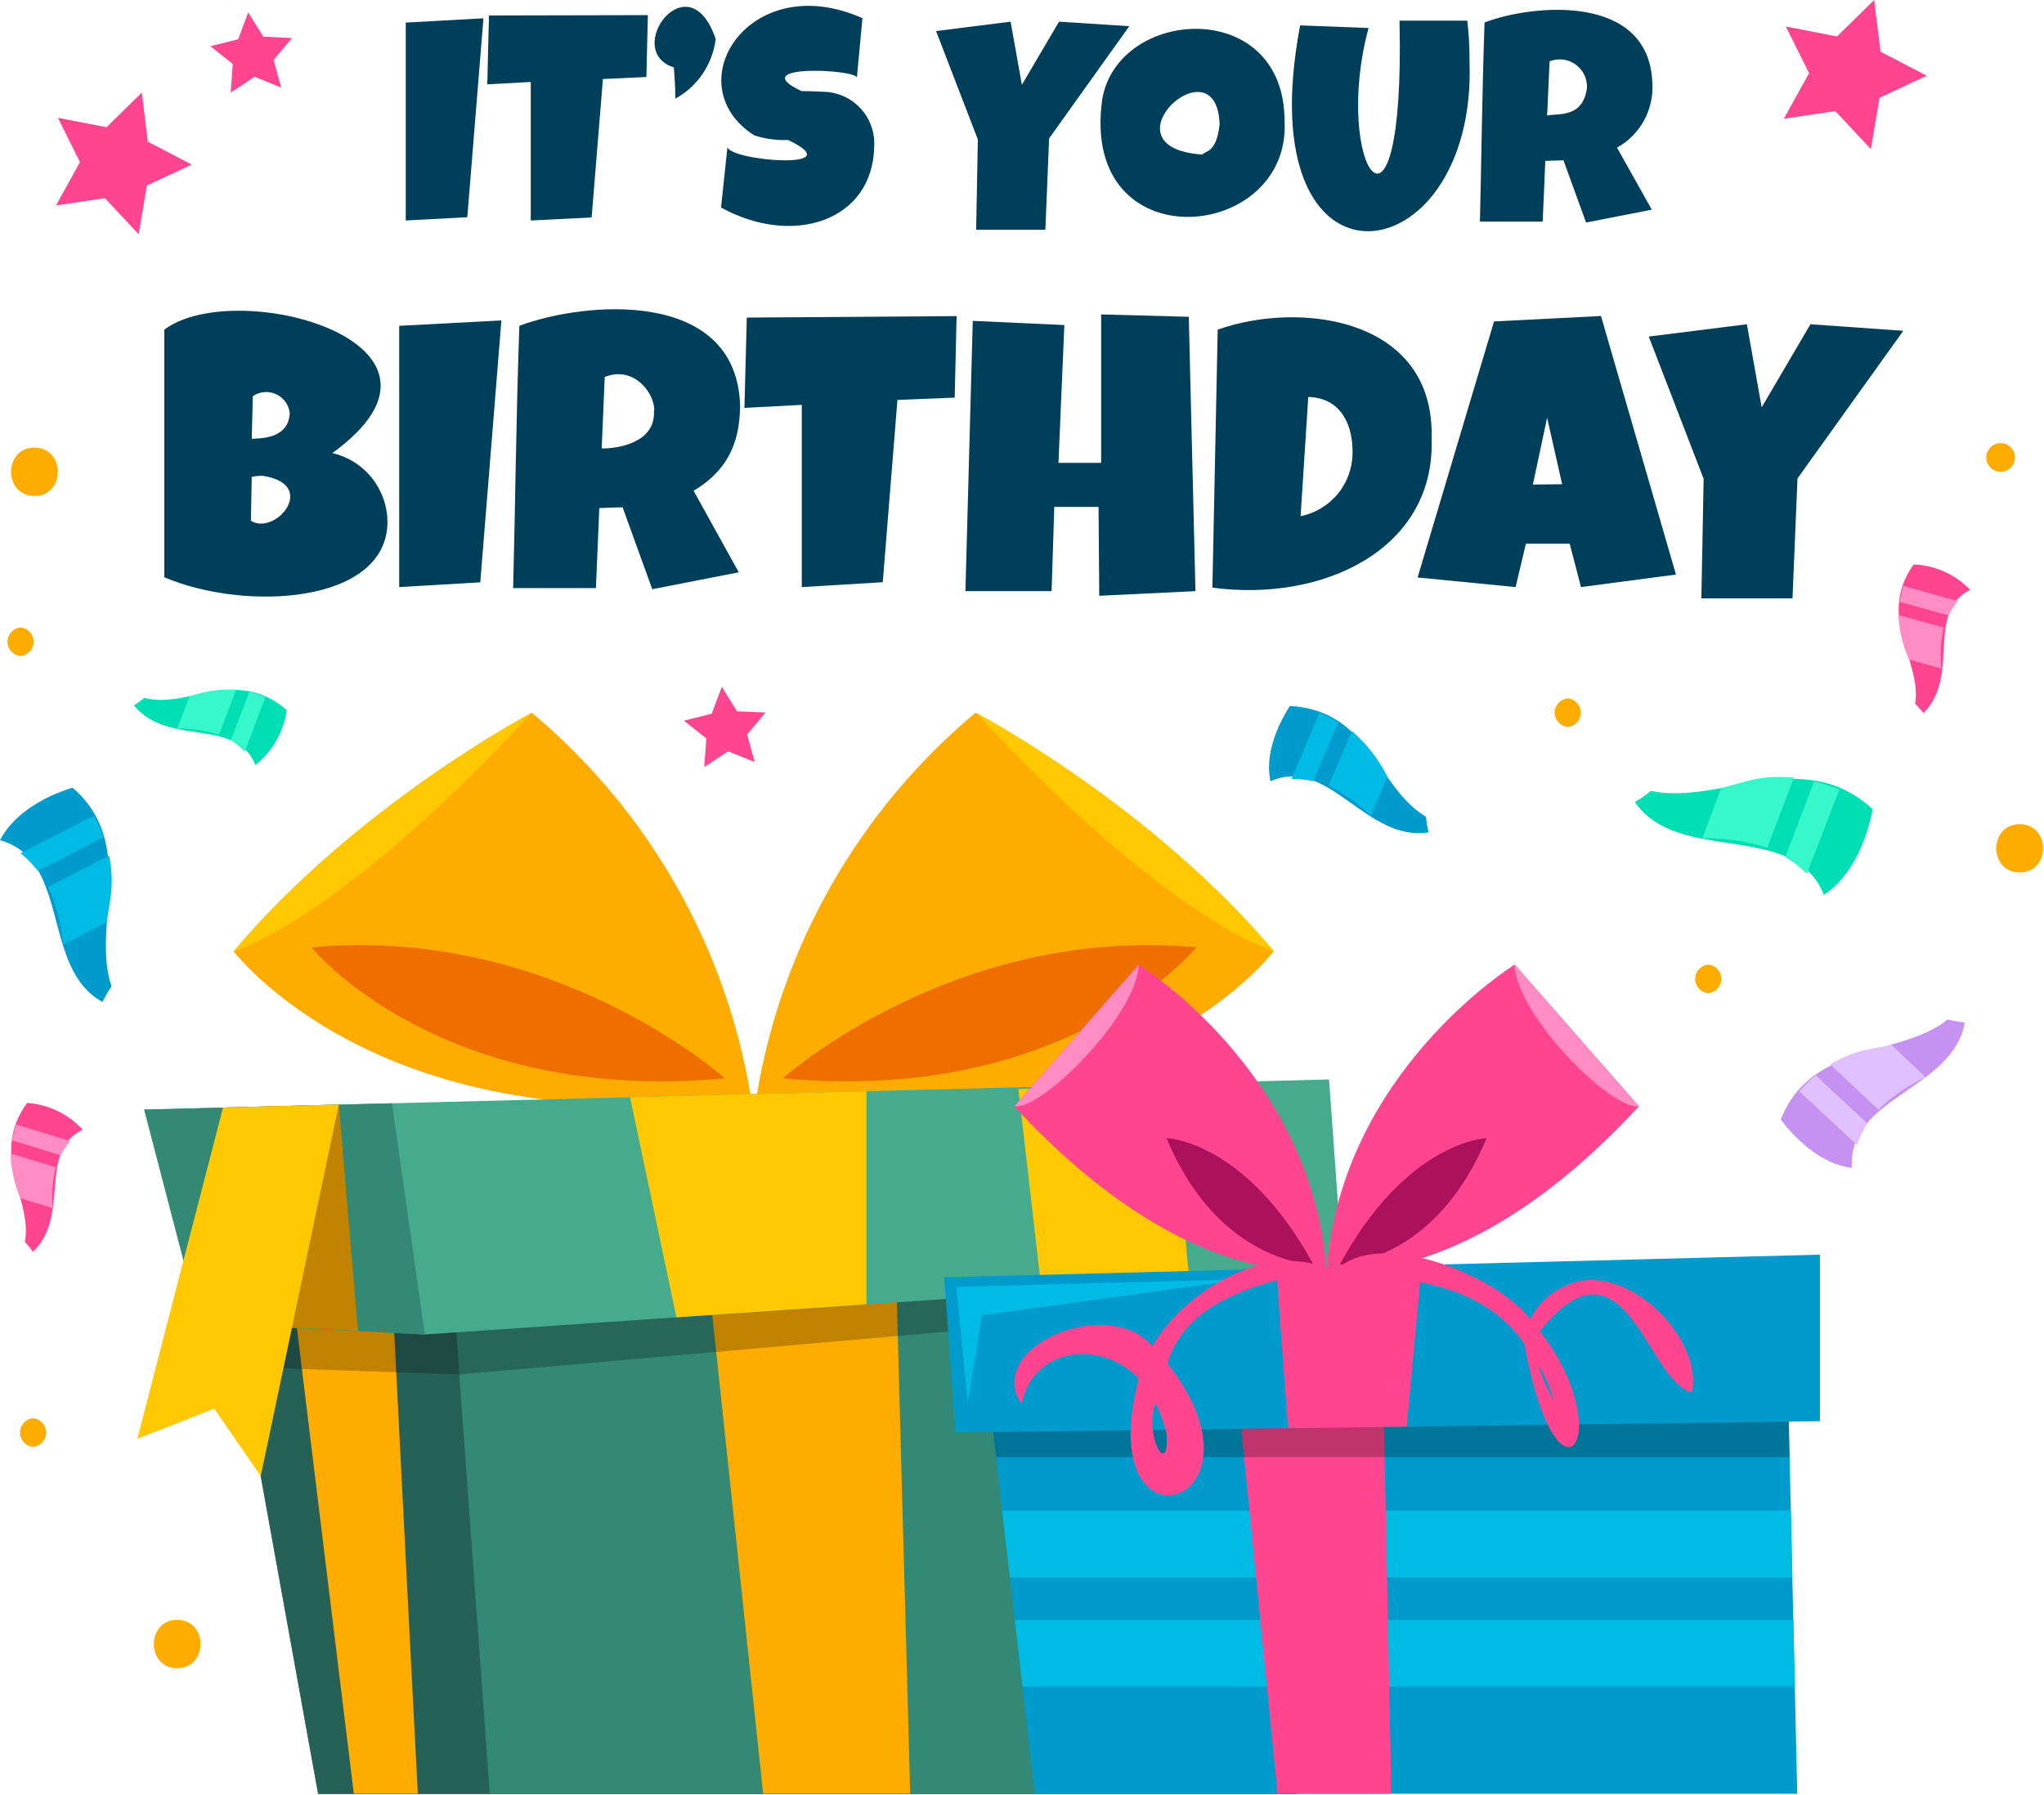 <svg width="181" height="159" viewBox="0 0 181 159" fill="none" xmlns="http://www.w3.org/2000/svg">
<path d="M66.48 97.09C33.77 101.62 20.69 84.26 20.69 84.26C31.58 71.38 46.63 63.38 47.09 63.13C57.412 71.762 64.293 83.813 66.48 97.09Z" fill="#FFAC00"/>
<path d="M64.18 95.51C64.18 95.51 49.08 81.93 27.57 83.91C27.57 83.91 38.89 97.87 64.18 95.51Z" fill="#EF6E00"/>
<path d="M47.09 63.13C29.83 81.78 20.69 84.26 20.69 84.26C31.58 71.38 46.63 63.38 47.09 63.13V63.13Z" fill="#FFC800"/>
<path d="M67 97.09C99.71 101.62 112.79 84.26 112.79 84.26C101.89 71.38 86.85 63.38 86.38 63.13C76.058 71.761 69.181 83.813 67 97.09Z" fill="#FFAC00"/>
<path d="M69.33 95.51C69.33 95.51 84.43 81.93 105.94 83.91C105.94 83.91 94.62 97.87 69.33 95.51Z" fill="#EF6E00"/>
<path d="M86.42 63.13C103.68 81.78 112.83 84.26 112.83 84.26C101.93 71.38 86.89 63.38 86.42 63.13V63.13Z" fill="#FFC800"/>
<path d="M114.81 108V158.92H28.17C26.47 149.49 20.53 116.64 18.97 108H114.81Z" fill="#338974"/>
<path d="M80.6 158.88H67.58L62.17 107.96H79.22L80.6 158.88Z" fill="#FFAC00"/>
<path d="M43.37 158.87H28.17L18.98 107.96H39.67L43.37 158.87Z" fill="#266157"/>
<path d="M37 158.88H31.33C30.95 155.81 24.77 105.18 24.58 103.62L34.13 102.62C34.19 104 36.84 156.07 37 158.88V158.88Z" fill="#FFAC00"/>
<path opacity="0.249" d="M114.81 107.96V115.23L40.67 121.74L21.34 121.07L18.97 107.96H114.81Z" fill="black"/>
<path d="M118.92 112.66L37.62 118.2L17.7 117.2L12.77 98.28L117.69 95.61L118.92 112.66Z" fill="#46AB8D"/>
<path d="M76.73 96.65V115.53L59.9 116.68L55.79 97.18L76.73 96.65Z" fill="#FFC800"/>
<path d="M37.62 118.2L17.7 117.2L12.77 98.28L34.71 97.72L37.62 118.2Z" fill="#338974"/>
<path d="M31.7 117.89L23.81 117.49L19.75 98.1L30 97.84L31.7 117.89Z" fill="#C18300"/>
<path d="M19.75 98.1L12.16 127.44L18.97 124.77L23.09 130.74L30 97.84L19.75 98.1Z" fill="#FFC800"/>
<path d="M90.18 96.46L93.97 129.39L100.95 122.61L106.7 128.67L103.73 96.04L90.18 96.46Z" fill="#FFC800"/>
<path d="M117.48 112.42C117.48 112.42 129.38 115.06 145.13 97.99L134.13 85.44C134.13 85.44 118.83 94.86 117.48 112.42V112.42Z" fill="#FF458F"/>
<path d="M118.64 112C118.64 112 127.03 111.92 131.64 100.82C131.59 100.8 124.61 101.05 118.64 112V112Z" fill="#AC125B"/>
<path d="M134.11 85.44C134.26 89.9 142.69 98.35 145.11 97.99L134.11 85.44Z" fill="#FF8DC3"/>
<path d="M117.47 112.42C117.47 112.42 105.57 115.06 89.82 98L100.82 85.45C100.82 85.45 116.11 94.86 117.47 112.42Z" fill="#FF458F"/>
<path d="M116.3 112C116.3 112 107.92 111.92 103.3 100.82C103.35 100.8 110.34 101.05 116.3 112Z" fill="#AC125B"/>
<path d="M100.84 85.44C100.69 89.9 92.25 98.35 89.84 97.99L100.84 85.44Z" fill="#FF8DC3"/>
<path d="M159.15 158.88H91.64C90.29 147.2 88.81 134.39 87.46 122.69L158.31 121.86C158.58 133.75 158.88 146.92 159.15 158.88Z" fill="#009BCD"/>
<path d="M158.72 139.72H89.43L88.74 133.81H158.58L158.72 139.72Z" fill="#00BCE5"/>
<path d="M158.94 149.39H90.55L89.86 143.49H158.8L158.94 149.39Z" fill="#00BCE5"/>
<path d="M123.21 158.88H113.13L109.51 122.43L122.47 122.28L123.21 158.88Z" fill="#FF458F"/>
<path opacity="0.249" d="M158.48 129.06H88.2L87.46 122.69L158.31 121.86L158.48 129.06Z" fill="black"/>
<path d="M161.16 111.13V125.88L84.61 126.88L83.61 113.14L161.16 111.13Z" fill="#009BCD"/>
<path d="M125.89 112.05L124.57 126.36L114.06 126.5L113.01 112.38L125.89 112.05Z" fill="#FF458F"/>
<path d="M85.7 124.29L84.69 113.98L110.16 113.31L86.95 116.5L85.7 124.29Z" fill="#00BCE5"/>
<path d="M117.37 112.32C111.99 109.98 104.71 114.56 102.05 119.24C98.05 114.61 87.05 119.4 90.47 124.36C91.47 119.36 97.47 118.59 100.83 122.11C96.55 138.44 113.36 133.49 103.38 120.76C105.13 114.75 112.6 113.51 117.37 112.32V112.32ZM103.31 127.05C103.53 130.93 101.31 127.32 102.31 124.28C102.754 125.159 103.09 126.09 103.31 127.05Z" fill="#FF458F"/>
<path d="M138.42 114C137.146 114.584 136.116 115.596 135.51 116.86C132.36 112.72 121.24 108.44 117.98 112.94C124.35 113 131.27 113.63 134.98 119.03C137.92 135.03 143.45 127.03 136.36 117.91C143.92 108.45 145.89 122.55 149.83 123.32C150.85 118.34 143.59 111.24 138.42 114ZM136.23 120.87C136.798 121.861 137.257 122.911 137.6 124C136.979 123.022 136.517 121.952 136.23 120.83V120.87Z" fill="#FF458F"/>
<path d="M42.81 1.62L41.38 19.24L35.93 19.53V2L42.81 1.62Z" fill="#003F59"/>
<path d="M57.37 1.34L57.24 6.82L53.39 7L52.39 19.26L47 19.53V7.26L43.15 7.47L43.3 1.37L57.37 1.34Z" fill="#003F59"/>
<path d="M63.37 3.51C63.082 5.723 61.756 7.665 59.8 8.74C59.8 8.05 59.8 7.68 59.67 5.97C55.07 4.52 60.97 -3.61 63.37 3.44V3.51Z" fill="#003F59"/>
<path d="M77.41 13C77.29 19.55 70.25 21.91 63.85 18.38L64.42 13C64.5 14.25 75.56 15.15 69.79 12.4C68.774 12.443 67.758 12.304 66.79 11.99C59.79 7.51 66.34 -2.85 76.37 1.61L75.88 6.87C75.76 6.13 65.88 5.65 70.97 8.07C71.25 8.07 71.86 8.07 72.97 8.13C74.212 8.165 75.387 8.704 76.224 9.622C77.061 10.541 77.489 11.76 77.41 13Z" fill="#003F59"/>
<path d="M100 2.32L92.9 12.26L92.57 20.35H86.44L86.59 12.35L82.89 2.75L89.49 1.92L90.49 7.51L93.78 1.92L100 2.32Z" fill="#003F59"/>
<path d="M113.75 10.7C114.35 21.48 95.61 23.24 97.6 8.84C98.93 0.63 113.73 -0.32 113.75 10.7ZM108 11C107.74 3.5 97.32 13.08 106.48 13.69C106.7 13.34 107.72 13.62 108 11Z" fill="#003F59"/>
<path d="M130.13 5.45C130.8 24.6 110.34 27.45 115.13 2.25L121.19 2.48C117.9 14.6 124.44 24.39 123.93 1.83H129.93C130.08 3 130.13 4.23 130.13 5.45Z" fill="#003F59"/>
<path d="M146.32 7.37C146.462 9.717 145.245 11.937 143.19 13.08L146.27 18.57L140.45 19.71L138.45 14.2L136.84 14.25L136.61 19.63H131.05C131.19 14.02 131.23 8.77 131.46 1.99C135.68 0.38 146.05 -0.65 146.32 7.37V7.37ZM140.53 7.78C140.564 6.961 140.181 6.181 139.513 5.706C138.845 5.232 137.982 5.128 137.22 5.43L137 10.24C137.82 10 140.17 10.56 140.53 7.78V7.78Z" fill="#003F59"/>
<path d="M34.31 46.3C34.2 53.48 21.73 54.19 14.55 51.13V29.2C20.88 24.43 42.88 30.39 29.43 40.13C32.299 40.794 34.325 43.356 34.31 46.3ZM23.24 42.14C22.921 42.142 22.603 42.175 22.29 42.24L22.22 46.13C24.42 47.48 28.25 42.89 23.24 42.14ZM25.66 36.59C25.578 35.858 25.118 35.223 24.449 34.916C23.779 34.609 22.998 34.675 22.39 35.09L22.29 38.87C22.81 38.8 25.54 39 25.66 36.59Z" fill="#003F59"/>
<path d="M44.4 28.38L42.53 51.58L35.35 52V28.86L44.4 28.38Z" fill="#003F59"/>
<path d="M65.54 35.94C65.49 38.35 65.03 41.32 61.42 43.47L65.42 50.69L57.76 52.19L55.13 44.93L53.07 45L52.77 52.09H45.44C45.63 44.75 45.7 37.09 45.99 28.86C51.68 26.71 65.23 25.46 65.54 35.94V35.94ZM57.91 36.49C58.13 35.1 56.27 32.3 53.55 33.39L53.28 39.72C54.47 39.75 58 39.32 57.91 36.49Z" fill="#003F59"/>
<path d="M84.71 28L84.54 35.22L79.47 35.42L78.17 51.57L71 52V35.86L65.92 36.13L66.13 28.13L84.71 28Z" fill="#003F59"/>
<path d="M105.86 52.36L97.34 52.77L97.28 44.9H93.36L93.12 52.36H85.49L86.14 28.42L94.25 28.79L93.73 41H97.51V27.85L105.27 28.06L105.86 52.36Z" fill="#003F59"/>
<path d="M126.77 38.84C127.12 48.66 117.13 53.37 107.36 52.05L107.83 29.2C115 26.63 127.08 28.08 126.77 38.84ZM119.77 39.93C119.77 38.14 119.08 35.26 115.85 35.16L115.17 45.72C117.821 45.187 119.738 42.874 119.77 40.17V39.93Z" fill="#003F59"/>
<path d="M148.41 50.89L140 52L139 48.16H135.12L134.21 52L125.53 51.15L132.3 28.47L141.77 27.99L148.41 50.89ZM138.33 42.89L137 37L135.74 42.92L138.33 42.89Z" fill="#003F59"/>
<path d="M168.54 29.3L159.17 42.38L158.73 53H150.66L150.86 42.41L146 29.81L154.69 28.72L156 36.08L160.32 28.72L168.54 29.3Z" fill="#003F59"/>
<path d="M170.62 6.71L166.44 8.66L165.67 13.21L162.52 9.84L157.96 10.52L160.2 6.48L158.14 2.35L162.67 3.23L165.96 0L166.53 4.58L170.62 6.71Z" fill="#FF458F"/>
<path d="M24.9 7.76L22.55 6.8L20.43 8.2L20.61 5.67L18.63 4.09L21.09 3.48L21.98 1.1L23.32 3.25L25.86 3.37L24.23 5.31L24.9 7.76Z" fill="#FF458F"/>
<path d="M66.83 67.5L64.48 66.55L62.36 67.94L62.55 65.41L60.56 63.83L63.02 63.22L63.92 60.84L65.26 63L67.79 63.11L66.16 65.06L66.83 67.5Z" fill="#FF458F"/>
<path d="M16.98 14.58L13.01 16.43L12.28 20.76L9.29 17.55L4.96 18.2L7.08 14.36L5.13 10.44L9.43 11.27L12.56 8.2L13.09 12.55L16.98 14.58Z" fill="#FF458F"/>
<path d="M165.83 71.68C165.29 74.52 163.93 77.68 161.51 79.26C158.86 72.6 148.66 76.66 144.77 71.05C145.269 70.75 145.747 70.416 146.2 70.05C152.15 71.37 159.64 65.94 165.83 71.68Z" fill="#00DFB3"/>
<path d="M162.88 69.93L160 77.4C159.425 76.829 158.784 76.329 158.09 75.91L160.65 69.2C161.411 69.388 162.156 69.632 162.88 69.93V69.93Z" fill="#37F8CB"/>
<path d="M158.86 68.87L156.49 75.09C154.633 74.494 152.69 74.21 150.74 74.25L152.43 69.79C154.25 69.39 155.67 68.59 158.86 68.87Z" fill="#37F8CB"/>
<path d="M114.22 62.53C113 64.44 112 67 112.51 69.2C117.65 66.9 120.99 74.63 126.51 73.72C126.396 73.267 126.316 72.805 126.27 72.34C121.9 69.75 121.35 62.92 114.22 62.53V62.53Z" fill="#009BCD"/>
<path d="M116.85 63.15L114.37 69C115.012 68.992 115.653 69.059 116.28 69.2L118.5 64C117.973 63.674 117.421 63.39 116.85 63.15V63.15Z" fill="#00BCE5"/>
<path d="M119.72 64.76L117.65 69.59C119.029 70.273 120.288 71.175 121.38 72.26L122.86 68.8C122.091 67.259 121.024 65.885 119.72 64.76V64.76Z" fill="#00BCE5"/>
<path d="M25.39 62.89C25.128 64.809 24.136 66.554 22.62 67.76C20.88 63.47 14.93 66.21 11.86 62.48C12.183 62.28 12.49 62.056 12.78 61.81C16.63 62.83 20.84 59 25.39 62.89Z" fill="#00DFB3"/>
<path d="M23.5 61.76L21.67 66.57C21.3 66.19 20.887 65.855 20.44 65.57L22.08 61.27C22.566 61.395 23.04 61.559 23.5 61.76Z" fill="#37F8CB"/>
<path d="M20.91 61.08L19.39 65.08C18.195 64.695 16.945 64.513 15.69 64.54L16.79 61.67C18.115 61.219 19.512 61.019 20.91 61.08V61.08Z" fill="#37F8CB"/>
<path d="M157.69 99.17C159.21 101.17 161.49 103.17 163.99 103.44C163.57 97.13 172.93 96.58 173.99 90.56C173.477 90.514 172.969 90.427 172.47 90.3C168.29 93.66 160.34 92.29 157.69 99.17Z" fill="#C692F1"/>
<path d="M159.33 96.66L164.44 101.42C164.671 100.75 164.98 100.109 165.36 99.51L160.78 95.25C160.261 95.681 159.776 96.153 159.33 96.66Z" fill="#E1C0FF"/>
<path d="M162.07 94.28L166.33 98.28C167.557 97.101 168.969 96.131 170.51 95.41L167.51 92.57C166 92.89 164.29 92.91 162.07 94.28V94.28Z" fill="#E1C0FF"/>
<path d="M2.4 97.69C4.283 97.823 6.043 98.671 7.32 100.06C3.27 102.06 6.32 107.65 2.91 110.89C2.703 110.571 2.465 110.273 2.2 110C2.93 106.23 -1 102.39 2.4 97.69V97.69Z" fill="#FF458F"/>
<path d="M1.43 99.61L6.23 101.07C5.894 101.454 5.605 101.877 5.37 102.33L1.07 101C1.159 100.529 1.279 100.065 1.43 99.61V99.61Z" fill="#FF8DC3"/>
<path d="M0.94 102.17L4.94 103.39C4.649 104.57 4.551 105.789 4.65 107L1.8 106.13C1.267 104.876 0.975 103.532 0.94 102.17V102.17Z" fill="#FF8DC3"/>
<path d="M169.45 50C171.345 50.066 173.139 50.87 174.45 52.24C170.45 54.32 173.66 59.85 170.32 63.17C170.101 62.873 169.857 62.595 169.59 62.34C170.2 58.47 166.13 54.73 169.45 50V50Z" fill="#FF458F"/>
<path d="M168.54 51.9L173.37 53.24C173.045 53.628 172.77 54.054 172.55 54.51L168.21 53.31C168.288 52.833 168.398 52.362 168.54 51.9V51.9Z" fill="#FF8DC3"/>
<path d="M168.11 54.47L172.11 55.58C171.847 56.775 171.783 58.004 171.92 59.22L169.05 58.42C168.489 57.175 168.17 55.834 168.11 54.47Z" fill="#FF8DC3"/>
<path d="M6.43 69.77C3.91 70.53 1.21 72.08 0 74.42C6.29 76.16 3.62 85.78 9.08 88.75C9.309 88.266 9.577 87.801 9.88 87.36C8.06 82.1 12.23 74.8 6.43 69.77V69.77Z" fill="#009BCD"/>
<path d="M8.3 72.26L1.82 75.58C2.395 76.04 2.912 76.567 3.36 77.15L9.18 74.15C8.932 73.5 8.638 72.868 8.3 72.26V72.26Z" fill="#00BCE5"/>
<path d="M9.66 75.79L4.27 78.55C4.988 80.173 5.434 81.903 5.59 83.67L9.46 81.67C9.64 80.1 10.21 78.45 9.66 75.79V75.79Z" fill="#00BCE5"/>
<path d="M178.85 73C176.09 73 176.09 77.28 178.85 77.28C181.61 77.28 181.6 73 178.85 73Z" fill="#FFAC00"/>
<path d="M3.05 39.65C0.29 39.65 0.29 43.93 3.05 43.93C5.81 43.93 5.81 39.65 3.05 39.65Z" fill="#FFAC00"/>
<path d="M15.69 143.48C12.94 143.48 12.94 147.76 15.69 147.76C18.44 147.76 18.45 143.48 15.69 143.48Z" fill="#FFAC00"/>
<path d="M177.16 39.25C176.459 39.25 175.89 39.819 175.89 40.52C175.89 41.221 176.459 41.79 177.16 41.79C177.862 41.79 178.43 41.221 178.43 40.52C178.43 39.819 177.862 39.25 177.16 39.25Z" fill="#FFAC00"/>
<path d="M138.83 61.86C138.175 61.918 137.673 62.467 137.673 63.125C137.673 63.783 138.175 64.332 138.83 64.39C139.485 64.332 139.987 63.783 139.987 63.125C139.987 62.467 139.485 61.918 138.83 61.86Z" fill="#FFAC00"/>
<path d="M1.82 55.58C1.165 55.638 0.663 56.187 0.663 56.845C0.663 57.503 1.165 58.052 1.82 58.11C2.475 58.052 2.977 57.503 2.977 56.845C2.977 56.187 2.475 55.638 1.82 55.58Z" fill="#FFAC00"/>
<path d="M2.93 125.62C2.275 125.678 1.773 126.227 1.773 126.885C1.773 127.543 2.275 128.092 2.93 128.15C3.585 128.092 4.088 127.543 4.088 126.885C4.088 126.227 3.585 125.678 2.93 125.62V125.62Z" fill="#FFAC00"/>
<path d="M151.27 85.44C150.615 85.498 150.113 86.047 150.113 86.705C150.113 87.363 150.615 87.912 151.27 87.97C151.925 87.912 152.427 87.363 152.427 86.705C152.427 86.047 151.925 85.498 151.27 85.44Z" fill="#FFAC00"/>
</svg>
